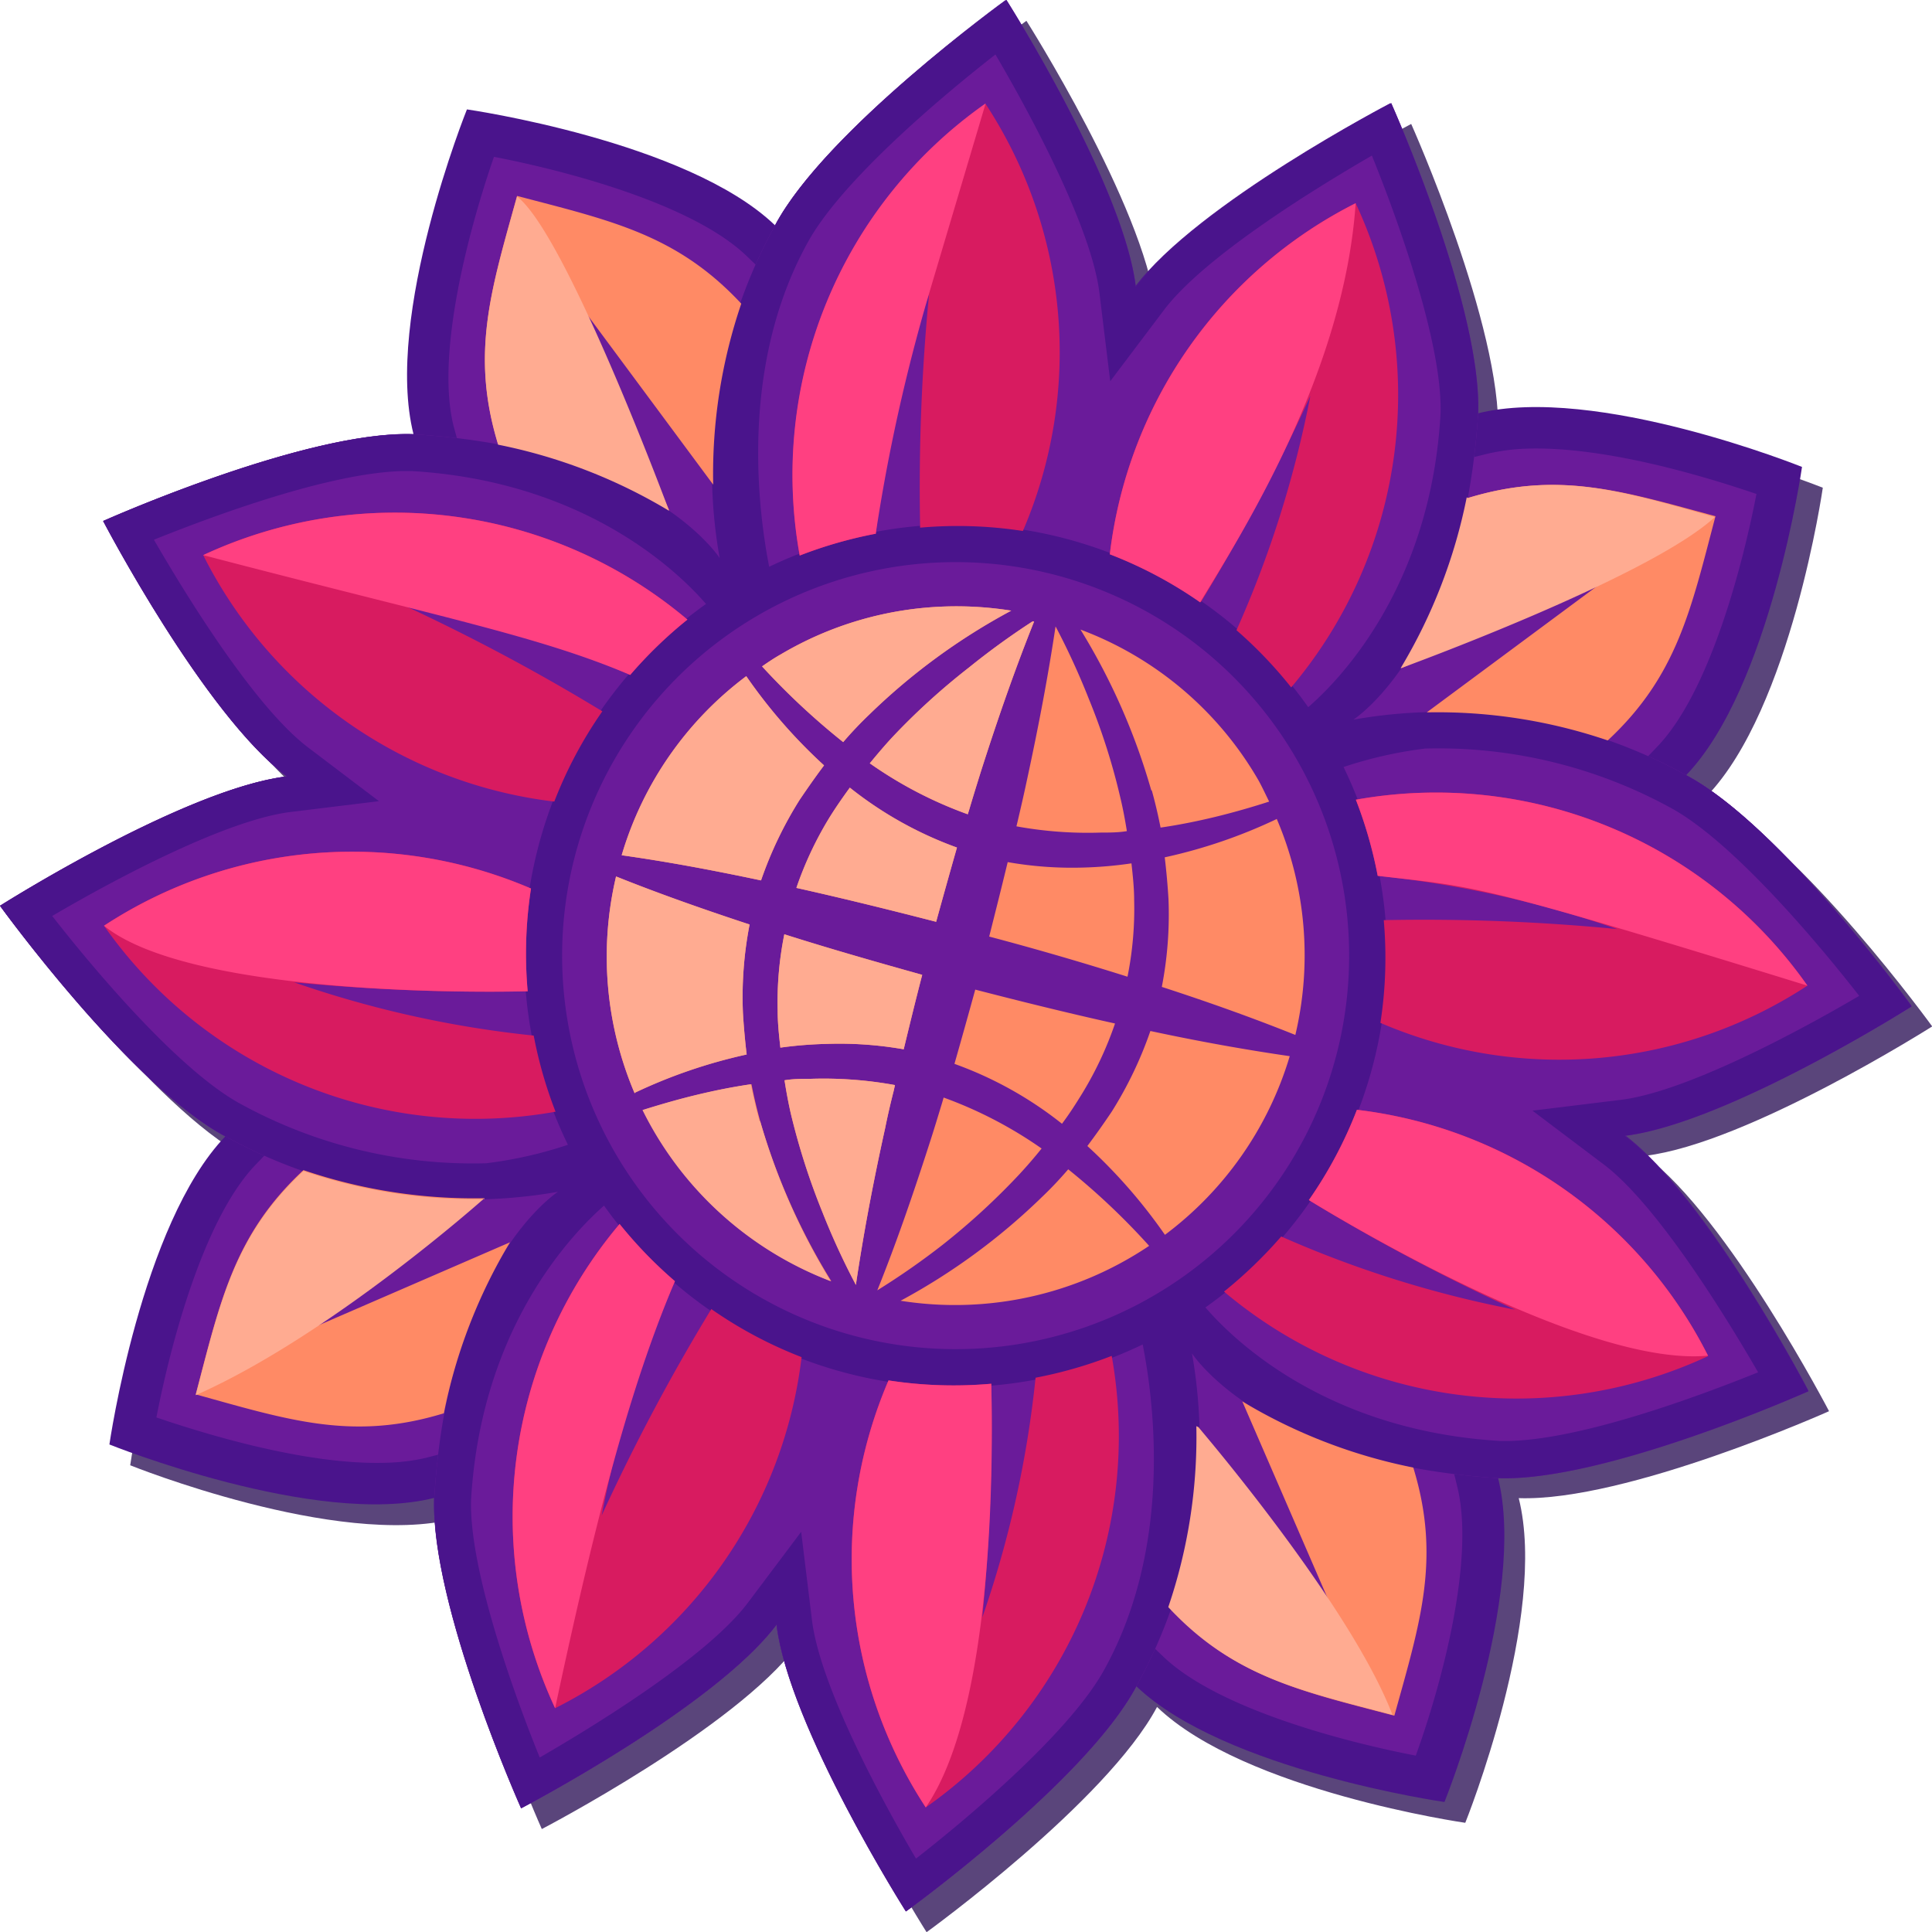 <svg id="Ebene_3" data-name="Ebene 3" xmlns="http://www.w3.org/2000/svg" viewBox="0 0 92.89 92.89"><defs><style>.cls-2,.cls-3{fill-rule:evenodd}.cls-2{fill:#4a148c}.cls-3{fill:#6a1b9a}</style></defs><g id="Flower_7_with_effect_and_spitz" data-name="Flower 7 with effect and spitz"><path d="M59.12 18.34c3-4 12.28-8.83 12.28-8.83s4.36 9.75 4.18 14.92C81.26 23 91.19 27 91.19 27s-1.52 10.6-5.57 14.82c4.57 2.43 10.83 11.08 10.83 11.08s-8.86 5.62-13.79 6.22c4 3 8.83 12.28 8.83 12.28s-9.75 4.36-14.92 4.18C78 81.26 74 91.19 74 91.19s-10.6-1.52-14.82-5.57C56.75 90.19 48.1 96.45 48.1 96.45s-5.62-8.86-6.22-13.79c-3 4-12.28 8.83-12.28 8.83s-4.36-9.75-4.18-14.92C19.74 78 9.81 74 9.81 74s1.52-10.59 5.57-14.81C10.81 56.75 4.55 48.1 4.55 48.1s8.86-5.62 13.79-6.22c-4-3-8.83-12.28-8.83-12.28s9.75-4.36 14.92-4.18C23 19.74 27 9.81 27 9.81s10.59 1.52 14.81 5.57C44.25 10.81 52.9 4.55 52.9 4.55s5.62 8.86 6.22 13.79Z" transform="translate(-3.55 -3.55)" style="fill-rule:evenodd;fill:#23074f;opacity:.75"/><path class="cls-2" d="M58.12 17.34c3-4 12.28-8.83 12.28-8.83s4.36 9.75 4.18 14.92C80.26 22 90.19 26 90.19 26s-1.52 10.6-5.57 14.82c4.57 2.43 10.83 11.08 10.83 11.08s-8.86 5.62-13.79 6.22c4 3 8.83 12.28 8.83 12.28s-9.75 4.36-14.92 4.18C77 80.26 73 90.19 73 90.19s-10.6-1.52-14.82-5.57C55.75 89.19 47.1 95.45 47.1 95.45s-5.62-8.86-6.22-13.79c-3 4-12.28 8.83-12.28 8.83s-4.36-9.75-4.18-14.92C18.74 77 8.81 73 8.81 73s1.52-10.59 5.57-14.81C9.81 55.75 3.55 47.1 3.55 47.1s8.86-5.62 13.79-6.22c-4-3-8.83-12.28-8.83-12.28s9.75-4.36 14.92-4.18C22 18.74 26 8.81 26 8.81s10.59 1.52 14.81 5.57C43.25 9.81 51.9 3.55 51.9 3.55s5.62 8.86 6.22 13.79Z" transform="translate(-3.55 -3.55)"/><path class="cls-3" d="M47.66 92.54c-1.8-3.09-4.45-8.16-4.82-11.12l-.59-4.86-3 3.91c-1.79 2.38-6.62 5.44-9.73 7.22-1.35-3.38-3.28-8.93-3.17-12l.14-2.69-2.49.65a9.63 9.63 0 0 1-1.93.23c-3.77.11-8.59-1.36-11-2.18.67-3.47 2.26-9.54 4.77-12.15l1.81-1.89-2.31-1.23c-2.75-1.46-6.6-5.91-8.85-8.77 3.09-1.8 8.16-4.45 11.12-4.82l4.86-.59-3.91-3c-2.38-1.79-5.44-6.62-7.22-9.73 2.86-1.14 8.16-3.08 11.56-3.17h.49l2.62.09-.66-2.44c-.86-3.52.79-9.57 1.95-12.91 3.47.67 9.54 2.26 12.15 4.77l1.89 1.81 1.23-2.31c1.47-2.76 5.91-6.6 8.77-8.85 1.8 3.09 4.45 8.16 4.82 11.12l.59 4.86 3-3.91c1.8-2.39 6.62-5.45 9.73-7.22 1.35 3.38 3.28 8.93 3.17 12L72.51 26l2.54-.63a9.63 9.63 0 0 1 1.95-.25c3.78-.11 8.59 1.36 11 2.18-.67 3.47-2.26 9.54-4.77 12.15l-1.81 1.89 2.31 1.23c2.76 1.47 6.6 5.91 8.85 8.77-3.09 1.8-8.16 4.45-11.12 4.82l-4.86.59 3.91 3c2.38 1.79 5.44 6.62 7.22 9.73-2.86 1.14-8.16 3.08-11.56 3.17h-.49L73 72.51l.62 2.54c.86 3.53-.79 9.58-2 12.91-3.47-.67-9.54-2.26-12.15-4.77l-1.89-1.81-1.23 2.31c-1.35 2.75-5.83 6.6-8.69 8.85Z" transform="translate(-3.55 -3.55)"/><path class="cls-3" d="M84.62 40.82a24.31 24.31 0 0 0-16-2.67s5.27-3.37 6-14.72c.18-5.17-4.18-14.92-4.18-14.92s-9.29 4.86-12.28 8.83c-.6-4.93-6.22-13.79-6.22-13.79s-8.69 6.26-11.12 10.83a24.31 24.31 0 0 0-2.67 16s-3.37-5.27-14.72-5.95c-5.17-.19-14.92 4.17-14.92 4.17s4.86 9.29 8.83 12.28c-4.93.6-13.79 6.22-13.79 6.22s6.26 8.65 10.83 11.08a24.31 24.31 0 0 0 16 2.67s-5.27 3.37-5.95 14.72c-.18 5.17 4.18 14.92 4.18 14.92s9.29-4.86 12.28-8.83c.6 4.93 6.22 13.79 6.22 13.79s8.65-6.26 11.08-10.83a24.31 24.31 0 0 0 2.67-16s3.37 5.27 14.72 6c5.17.18 14.92-4.18 14.92-4.18s-4.86-9.29-8.83-12.28c4.93-.6 13.79-6.22 13.79-6.22s-6.27-8.69-10.84-11.12Z" transform="translate(-3.55 -3.55)"/><path class="cls-2" d="M84.62 40.82a24.31 24.31 0 0 0-16-2.67s5.27-3.37 6-14.72c.18-5.17-4.18-14.92-4.18-14.92s-9.29 4.86-12.28 8.83c-.6-4.93-6.22-13.79-6.22-13.79s-8.69 6.26-11.12 10.83a24.31 24.31 0 0 0-2.67 16s-3.37-5.27-14.72-5.95c-5.17-.19-14.92 4.17-14.92 4.17s4.86 9.29 8.83 12.28c-4.93.6-13.79 6.22-13.79 6.22s6.26 8.65 10.83 11.08a24.31 24.31 0 0 0 16 2.67s-5.27 3.37-5.95 14.72c-.18 5.17 4.18 14.92 4.18 14.92s9.29-4.86 12.28-8.83c.6 4.93 6.22 13.79 6.22 13.79s8.65-6.26 11.08-10.83a24.31 24.31 0 0 0 2.67-16s3.37 5.27 14.72 6c5.17.18 14.92-4.18 14.92-4.18s-4.86-9.29-8.83-12.28c4.93-.6 13.79-6.22 13.79-6.22s-6.27-8.69-10.84-11.12Z" transform="translate(-3.55 -3.55)"/><path class="cls-3" d="M47.59 92.91c-1.81-3.08-4.62-8.38-5-11.46l-.52-4.25-2.57 3.42c-1.87 2.48-6.94 5.66-10 7.43-1.37-3.38-3.41-9.18-3.3-12.42.61-10.13 7-14.59 7-14.62l-1.28-2.81a20 20 0 0 1-5 1.28 23.24 23.24 0 0 1-11.74-2.82c-2.88-1.53-6.88-6.2-9.12-9.07 3.08-1.81 8.38-4.62 11.46-5l4.25-.52-3.39-2.57c-2.48-1.87-5.66-6.94-7.43-10 2.81-1.13 8.37-3.2 11.92-3.3h.5c10.14.61 14.58 6.93 14.61 7L40.8 32c0-.06-2.58-9.17 1.54-16.71 1.53-2.88 6.2-6.88 9.07-9.12 1.81 3.08 4.62 8.38 5 11.46l.52 4.25 2.58-3.42c1.87-2.48 6.94-5.66 10-7.43 1.37 3.38 3.41 9.18 3.3 12.42C72.24 33.51 65.92 38 65.88 38l1.2 2.82a20 20 0 0 1 5-1.28 23.24 23.24 0 0 1 11.74 2.82c2.88 1.53 6.88 6.2 9.12 9.07-3.08 1.81-8.38 4.62-11.46 5l-4.25.52 3.42 2.58c2.48 1.87 5.66 6.94 7.43 10-2.8 1.13-8.37 3.2-11.92 3.3h-.5c-10.14-.61-14.58-6.93-14.61-7l-2.82 1.2c0 .06 2.58 9.17-1.54 16.71-1.56 2.92-6.23 6.93-9.1 9.17Z" transform="translate(-3.55 -3.55)"/><path class="cls-3" d="M50 68.41A18.92 18.92 0 1 1 68.41 49 18.92 18.92 0 0 1 50 68.41Z" transform="translate(-3.55 -3.55)"/><path class="cls-2" d="M48.93 28.77a20.74 20.74 0 1 0 21.3 20.16 20.74 20.74 0 0 0-21.3-20.16ZM50 68.41A18.92 18.92 0 1 1 68.41 49 18.92 18.92 0 0 1 50 68.41Z" transform="translate(-3.55 -3.55)"/><path d="M56.91 30.2a21.78 21.78 0 0 1 11.82-16.88 21.81 21.81 0 0 1-3.1 23.28A20.93 20.93 0 0 0 63 33.85a51.71 51.71 0 0 0 3.55-11.26 94.45 94.45 0 0 1-5.27 9.92 20.46 20.46 0 0 0-4.37-2.31ZM30.2 42.09a20.46 20.46 0 0 1 2.31-4.34 96.35 96.35 0 0 0-9.92-5.27A51.71 51.71 0 0 1 33.85 36a20.93 20.93 0 0 1 2.75-2.66 21.81 21.81 0 0 0-23.28-3.1A21.78 21.78 0 0 0 30.2 42.09Zm15.46-12.88a51 51 0 0 1 2.56-11.52 96.5 96.5 0 0 0-.43 11.23 20.51 20.51 0 0 1 4.94.16 21.77 21.77 0 0 0-1.79-20.53A21.81 21.81 0 0 0 42 30.26a20.84 20.84 0 0 1 3.66-1.05Zm24.13 16.45a51 51 0 0 1 11.52 2.56 96.5 96.5 0 0 0-11.23-.43 20.51 20.51 0 0 1-.16 4.94 21.77 21.77 0 0 0 20.53-1.79A21.81 21.81 0 0 0 68.74 42a20.84 20.84 0 0 1 1.05 3.66Zm-1 11.25a20.46 20.46 0 0 1-2.31 4.34 94.45 94.45 0 0 0 9.92 5.27A52.15 52.15 0 0 1 65.15 63a21.51 21.51 0 0 1-2.75 2.65 21.81 21.81 0 0 0 23.28 3.1A21.78 21.78 0 0 0 68.8 56.91ZM53.34 69.79a51 51 0 0 1-2.56 11.52 96.5 96.5 0 0 0 .43-11.23 20.51 20.51 0 0 1-4.94-.16 21.77 21.77 0 0 0 1.79 20.53A21.81 21.81 0 0 0 57 68.74a20.84 20.84 0 0 1-3.66 1.05Zm-15.59-3.3a96.35 96.35 0 0 0-5.27 9.92A51.71 51.71 0 0 1 36 65.15a20.93 20.93 0 0 1-2.66-2.75 21.81 21.81 0 0 0-3.1 23.28A21.78 21.78 0 0 0 42.09 68.8a20.46 20.46 0 0 1-4.34-2.31Zm-8.54-13.15a51 51 0 0 1-11.52-2.56 96.5 96.5 0 0 0 11.23.43 20.51 20.51 0 0 1 .16-4.94 21.77 21.77 0 0 0-20.53 1.79A21.81 21.81 0 0 0 30.26 57a20.84 20.84 0 0 1-1.05-3.66Z" transform="translate(-3.55 -3.55)" style="fill:#d81b60"/><path d="M56.91 30.2a21.78 21.78 0 0 1 11.82-16.88c-.56 8.22-5.55 16-7.48 19.19a20.46 20.46 0 0 0-4.34-2.31ZM33.85 36a20.93 20.93 0 0 1 2.75-2.66 21.81 21.81 0 0 0-23.28-3.1c11.59 3.03 16.12 3.89 20.53 5.76Zm11.81-6.82a86.45 86.45 0 0 1 2.56-11.52l2.72-9.14A21.81 21.81 0 0 0 42 30.26a20.84 20.84 0 0 1 3.66-1.05Zm24.13 16.48c4.77.56 4.42.26 20.66 5.28A21.81 21.81 0 0 0 68.74 42a20.84 20.84 0 0 1 1.05 3.66Zm-1 11.25a20.46 20.46 0 0 1-2.31 4.34c3.15 1.93 13.73 8 19.19 7.48A21.78 21.78 0 0 0 68.8 56.91ZM51.21 70.08a20.51 20.51 0 0 1-4.94-.16 21.77 21.77 0 0 0 1.79 20.53c3.29-4.79 3.24-16.67 3.15-20.37ZM36 65.15a20.93 20.93 0 0 1-2.66-2.75 21.81 21.81 0 0 0-3.1 23.28c2.23-10.49 3.89-16.12 5.76-20.53Zm-7.08-13.94a20.51 20.51 0 0 1 .16-4.94 21.77 21.77 0 0 0-20.53 1.79c3.92 3.17 16.67 3.24 20.37 3.15Z" transform="translate(-3.55 -3.55)" style="fill:#ff4081"/><path d="M53.19 33.43h.08c-.86 2.15-1.68 4.46-2.57 7.25-.19.61-.38 1.22-.56 1.83l-.06.19a19.84 19.84 0 0 1-4.71-2.45c.36-.44.71-.85 1.06-1.23a32.44 32.44 0 0 1 3.7-3.37 36.21 36.21 0 0 1 3.06-2.22Zm-8.49 31.9c.34-2.29.78-4.7 1.41-7.55.12-.6.26-1.2.41-1.79l.06-.27a19.12 19.12 0 0 0-4.06-.3c-.42 0-.83 0-1.25.07q.13.84.3 1.59a33 33 0 0 0 1.53 4.77 34.75 34.75 0 0 0 1.55 3.38Zm4.17-1.93a33.31 33.31 0 0 0 3.7-3.4c.35-.38.7-.78 1.06-1.23a20.22 20.22 0 0 0-4.71-2.45l-.07.24c-.18.59-.36 1.19-.55 1.78-.89 2.77-1.7 5.09-2.57 7.25l.11-.07a35.49 35.49 0 0 0 3.03-2.12Zm5.43-29.73c-.34 2.28-.79 4.69-1.41 7.55-.13.61-.27 1.21-.41 1.81l-.06.25a19.12 19.12 0 0 0 4.06.3c.42 0 .84 0 1.25-.07-.09-.56-.19-1.09-.31-1.59a31 31 0 0 0-1.52-4.77 35.26 35.26 0 0 0-1.56-3.41Zm11.26 20.66c-2-.29-4.23-.68-6.7-1.21A18.78 18.78 0 0 1 57 57q-.57.85-1.17 1.65a25.51 25.51 0 0 1 3.73 4.27 16.69 16.69 0 0 0 6-8.59ZM44.41 41.42c-.38.52-.71 1-1 1.47a17 17 0 0 0-1.57 3.35c2.38.53 4.7 1.11 6.72 1.63q.49-1.78 1-3.57a18.17 18.17 0 0 1-5.15-2.88Zm13.35 9.09a16.56 16.56 0 0 0 .32-3.68c0-.56-.06-1.14-.13-1.77a19.16 19.16 0 0 1-2.26.2A17.84 17.84 0 0 1 52 45c-.29 1.2-.59 2.39-.89 3.58 2.01.53 4.31 1.19 6.65 1.93Zm-14.45 3.23A17.84 17.84 0 0 1 47 54c.29-1.2.58-2.39.89-3.58-2-.56-4.3-1.21-6.63-1.95a16.52 16.52 0 0 0-.32 3.68c0 .56.06 1.14.13 1.77a19.35 19.35 0 0 1 2.24-.18Zm12.28 2.37a17 17 0 0 0 1.57-3.35c-2.39-.53-4.71-1.11-6.72-1.63q-.49 1.78-1 3.57a18.17 18.17 0 0 1 5.17 2.88c.39-.52.69-1 .98-1.47ZM33.44 44.67c2.06.29 4.2.68 6.7 1.21A18.78 18.78 0 0 1 42 42c.38-.56.77-1.12 1.17-1.65a25.31 25.31 0 0 1-3.74-4.29 16.65 16.65 0 0 0-5.99 8.61Zm.63 11.42a25 25 0 0 1 5.38-1.84q-.12-1-.18-2a18.26 18.26 0 0 1 .32-4.25c-2.4-.79-4.5-1.54-6.42-2.31a16.78 16.78 0 0 0 .9 10.44Zm20.84 3.68c-.44.51-.85.94-1.25 1.32a30.43 30.43 0 0 1-6.81 5 16.73 16.73 0 0 0 11.95-2.64 33.43 33.43 0 0 0-3.89-3.68ZM40.1 57.46c-.15-.54-.29-1.12-.42-1.78-.9.13-1.78.31-2.61.51s-1.64.43-2.6.73a16.75 16.75 0 0 0 9.05 8.23 31 31 0 0 1-3.42-7.69Zm34-30a25.69 25.69 0 0 1-3.18 8.22l9.85-4.27-8.62 6.39a25.4 25.4 0 0 1 8.7 1.35c3.34-3.11 4-6.3 5.18-10.78-4.46-1.2-7.55-2.21-11.92-.87ZM63.28 70.93l4.27 9.85-6.39-8.62a25.4 25.4 0 0 1-1.35 8.7c3.11 3.34 6.3 4 10.78 5.18 1.24-4.47 2.25-7.56.91-11.93a25.69 25.69 0 0 1-8.22-3.18Zm1.65-28a24.8 24.8 0 0 1-5.38 1.84q.12 1 .18 2a18.26 18.26 0 0 1-.32 4.23c2.4.78 4.5 1.54 6.42 2.31a16.68 16.68 0 0 0-.9-10.4Zm-6-1.37c.15.54.29 1.12.42 1.78.9-.13 1.78-.31 2.61-.51s1.78-.47 2.61-.74c-.16-.32-.31-.65-.5-1a16.59 16.59 0 0 0-8.57-7.27 30.88 30.88 0 0 1 3.4 7.72Zm-14.84-2.33a18.12 18.12 0 0 1 1.25-1.32 30.28 30.28 0 0 1 6.83-5 16.78 16.78 0 0 0-3.17-.2A16.56 16.56 0 0 0 41.11 35c-.32.18-.62.38-.92.59a34.34 34.34 0 0 0 3.9 3.64Zm-12.64-21 6.39 8.62a25.4 25.4 0 0 1 1.35-8.7c-3.11-3.34-6.3-4-10.78-5.18-1.24 4.47-2.25 7.56-.91 11.93a25.69 25.69 0 0 1 8.22 3.18Zm-4.61 42.93a25.4 25.4 0 0 1-8.7-1.35c-3.34 3.11-4 6.3-5.18 10.78 4.47 1.24 7.56 2.25 11.93.91a25.69 25.69 0 0 1 3.18-8.22l-9.85 4.27Z" transform="translate(-3.55 -3.55)" style="fill:#ff8a65"/><path d="M53.19 33.43h.08c-.86 2.15-1.68 4.46-2.57 7.25-.19.61-.38 1.22-.56 1.83l-.06.19a19.84 19.84 0 0 1-4.71-2.45c.36-.44.71-.85 1.06-1.23a32.44 32.44 0 0 1 3.7-3.37 36.21 36.21 0 0 1 3.06-2.22Zm-8.49 31.9c.34-2.29.78-4.7 1.41-7.55.12-.6.26-1.2.41-1.79l.06-.27a19.12 19.12 0 0 0-4.06-.3c-.42 0-.83 0-1.25.07q.13.84.3 1.59a33 33 0 0 0 1.53 4.77 34.75 34.75 0 0 0 1.55 3.38Zm-.29-23.91c-.38.52-.71 1-1 1.47a17 17 0 0 0-1.57 3.35c2.38.53 4.7 1.11 6.72 1.63q.49-1.78 1-3.57a18.17 18.17 0 0 1-5.15-2.88Zm-1.1 12.32A17.84 17.84 0 0 1 47 54c.29-1.2.58-2.39.89-3.58-2-.56-4.3-1.21-6.63-1.95a16.52 16.52 0 0 0-.32 3.68c0 .56.06 1.14.13 1.77a19.35 19.35 0 0 1 2.24-.18Zm-9.87-9.07c2.06.29 4.2.68 6.7 1.21A18.78 18.78 0 0 1 42 42c.38-.56.77-1.12 1.17-1.65a25.31 25.31 0 0 1-3.74-4.29 16.65 16.65 0 0 0-5.99 8.61Zm.63 11.42a25 25 0 0 1 5.38-1.84q-.12-1-.18-2a18.26 18.26 0 0 1 .32-4.25c-2.4-.79-4.5-1.54-6.42-2.31a16.78 16.78 0 0 0 .9 10.44Zm6 1.37c-.15-.54-.29-1.12-.42-1.78-.9.13-1.78.31-2.61.51s-1.64.43-2.6.73a16.75 16.75 0 0 0 9.05 8.23 31 31 0 0 1-3.39-7.69Zm34-30a25.69 25.69 0 0 1-3.18 8.22S82.84 31.33 86 28.41c-4.43-1.24-7.52-2.25-11.89-.91Zm-13 44.66a25.4 25.4 0 0 1-1.35 8.7c3.11 3.34 6.3 4 10.78 5.18-2.05-5.34-9.34-13.84-9.34-13.84ZM44.09 39.23a18.12 18.12 0 0 1 1.25-1.32 30.28 30.28 0 0 1 6.83-5 16.78 16.78 0 0 0-3.17-.2A16.56 16.56 0 0 0 41.11 35c-.32.18-.62.38-.92.59a34.34 34.34 0 0 0 3.9 3.64ZM28.41 13c-1.24 4.47-2.25 7.56-.91 11.93a25.69 25.69 0 0 1 8.22 3.18S30.78 14.81 28.41 13Zm-1.57 48.2a25.4 25.4 0 0 1-8.7-1.35c-3.34 3.11-4 6.3-5.18 10.78 6.49-2.87 13.88-9.47 13.88-9.47Z" transform="translate(-3.55 -3.55)" style="fill:#ffab91"/></g></svg>